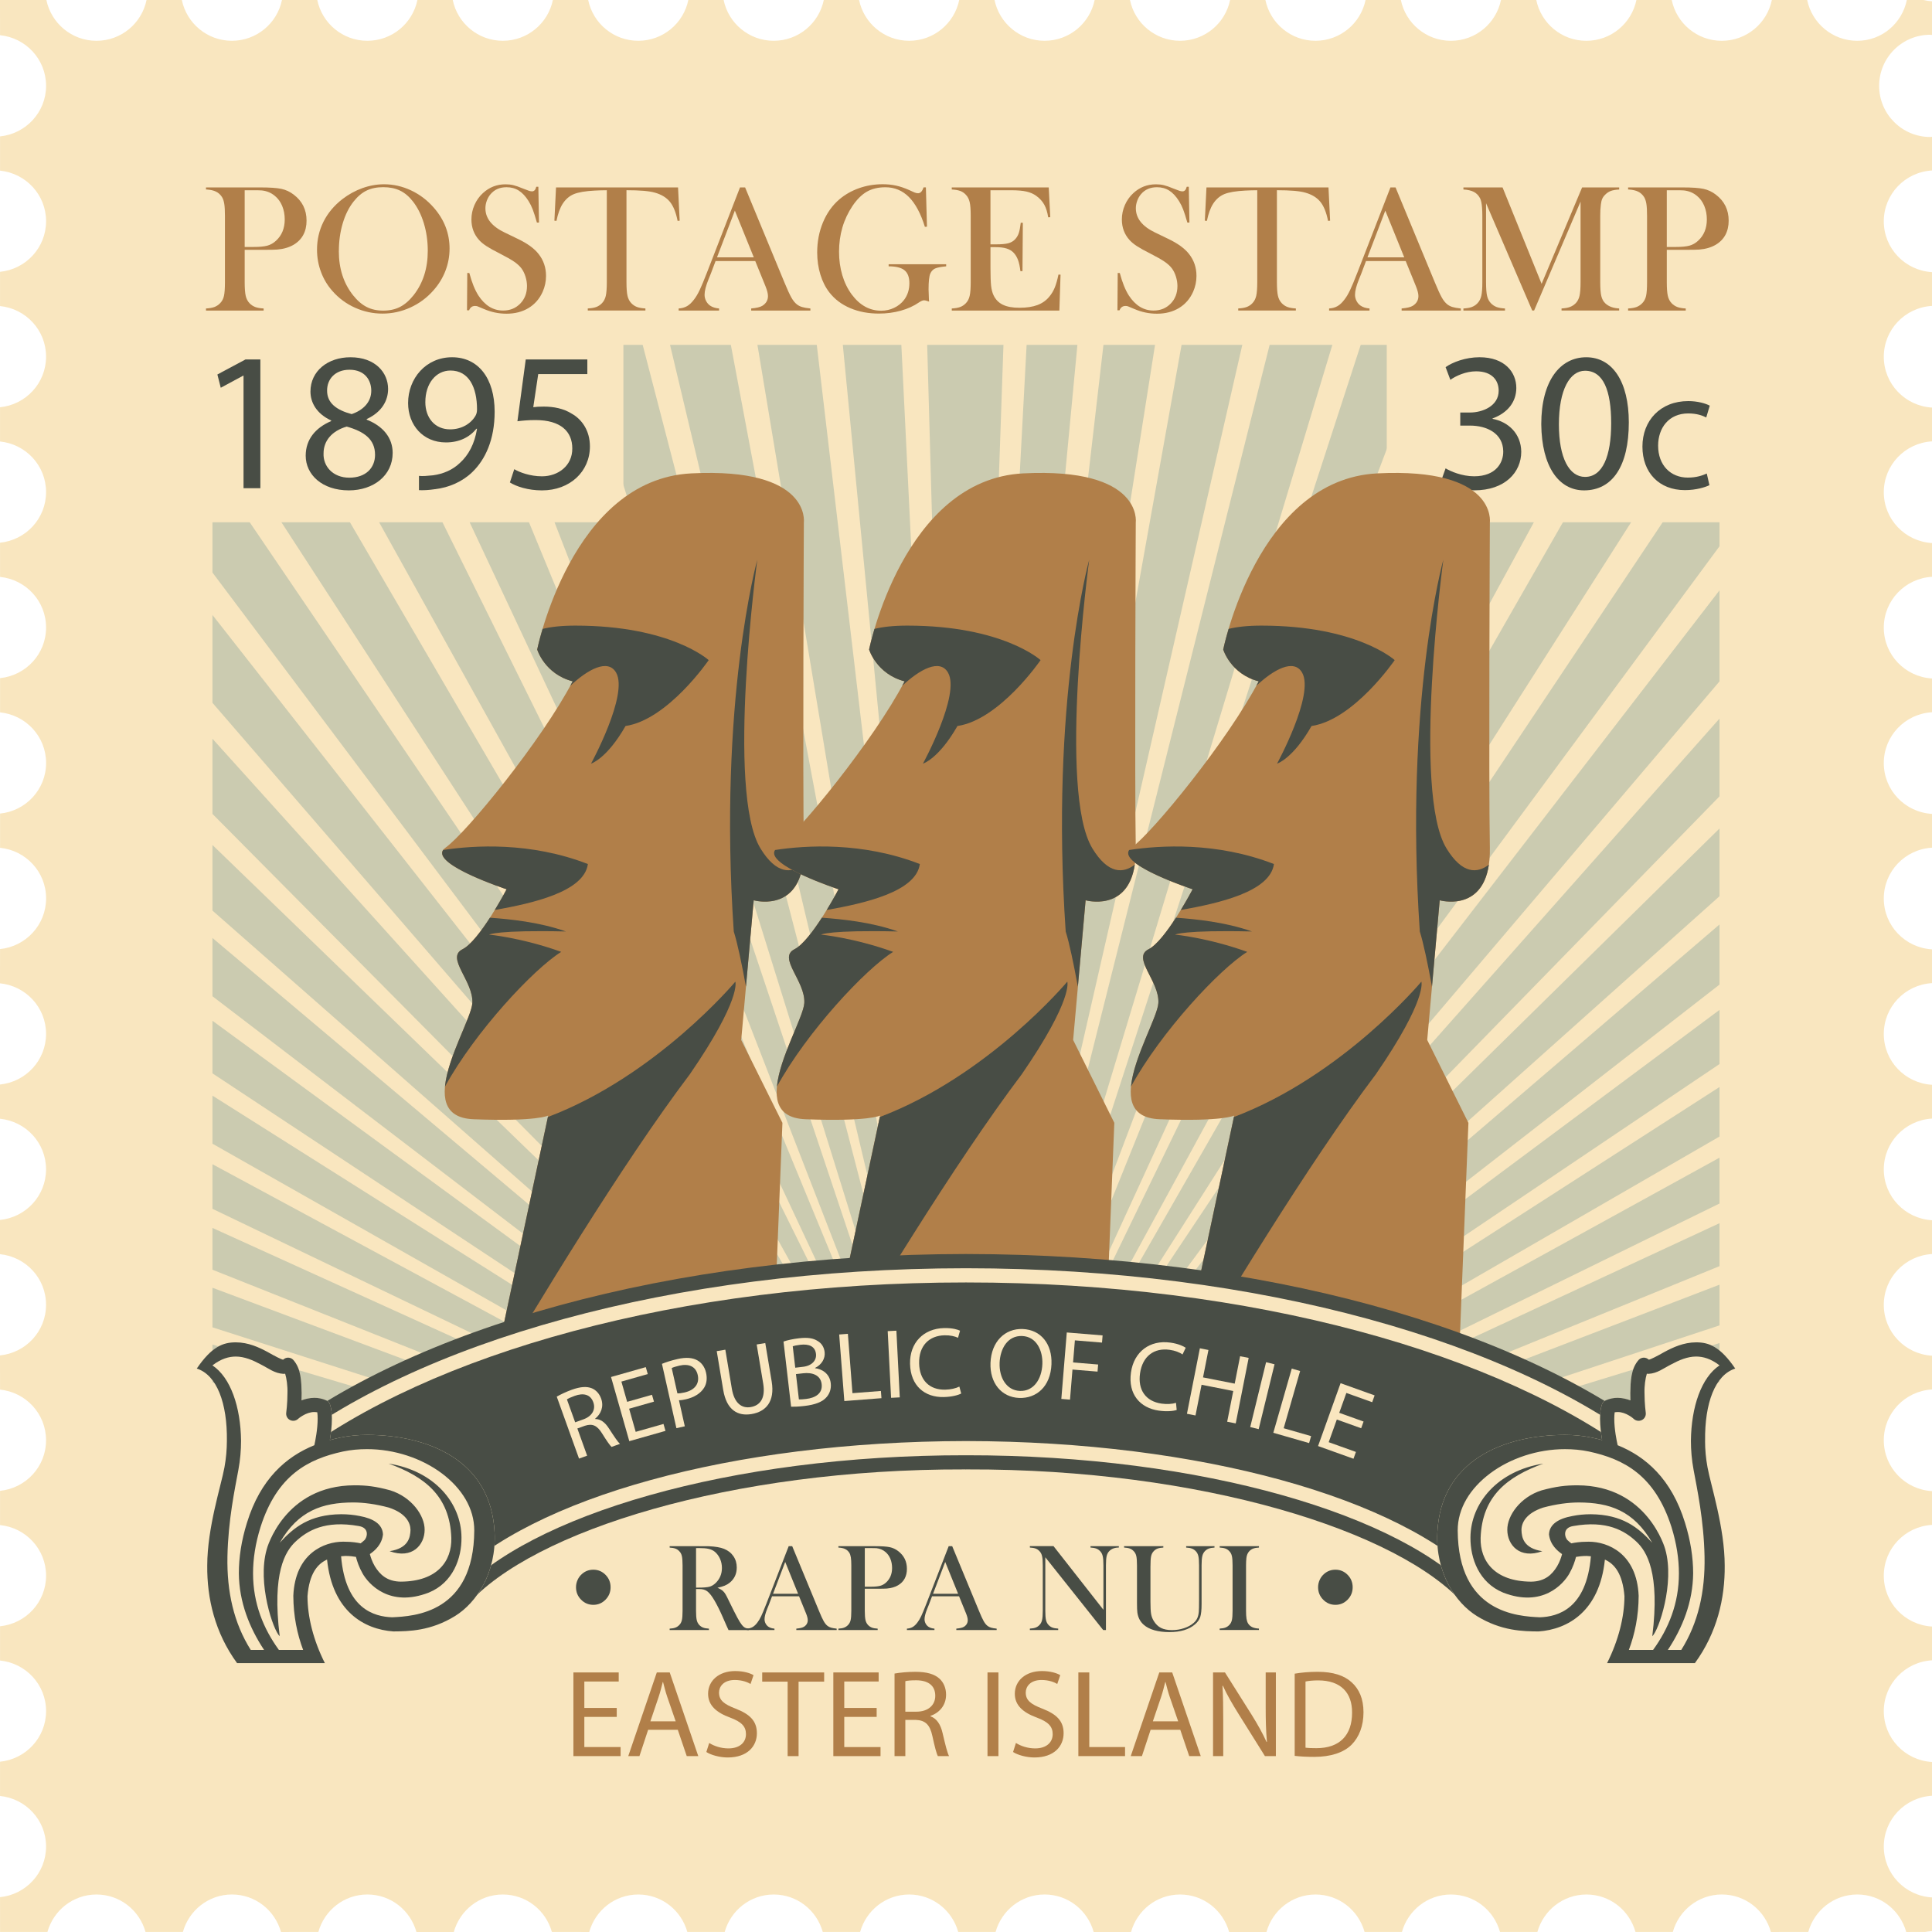 <svg xmlns="http://www.w3.org/2000/svg" width="1080" height="1080" viewBox="0 0 1080 1080"><g id="a"/><g id="b"><g id="c"><g id="d"><path d="M1080 1079.51v-18.84c-15.01-.86-26.95-13.2-26.95-28.42.0-15.22 11.94-27.54 26.95-28.42v-18.87c-15-.87-26.95-13.21-26.95-28.42.0-15.22 11.94-27.54 26.95-28.42v-18.88c-15-.86-26.95-13.19-26.95-28.41.0-15.22 11.94-27.55 26.95-28.41v-18.88c-15-.87-26.95-13.2-26.95-28.42.0-15.22 11.94-27.55 26.95-28.4v-18.88c-15-.87-26.95-13.21-26.95-28.42.0-15.22 11.95-27.55 26.95-28.41v-18.89c-15-.87-26.95-13.2-26.95-28.42.0-15.22 11.95-27.54 26.95-28.41v-18.89c-15-.87-26.95-13.2-26.95-28.42.0-15.22 11.94-27.55 26.95-28.41v-18.88c-15-.87-26.95-13.21-26.95-28.42s11.94-27.55 26.95-28.41v-18.9c-15.01-.86-26.96-13.19-26.95-28.42.0-15.21 11.94-27.54 26.95-28.4v-18.88c-15-.87-26.95-13.21-26.95-28.42.0-15.22 11.95-27.55 26.95-28.41v-18.87c-15-.88-26.95-13.21-26.95-28.43.0-15.22 11.95-27.55 26.95-28.41v-18.89c-15-.87-26.95-13.2-26.95-28.42.0-15.21 11.94-27.55 26.95-28.41v-18.88c-15-.88-26.95-13.2-26.95-28.42.0-15.22 11.94-27.54 26.95-28.41v-18.83c-.34.02-.65.11-.99.11-15.77.0-28.56-12.81-28.56-28.58s12.78-28.57 28.56-28.57c.34.0.65.09.99.1V.71c-1.65-.09-3.26-.35-4.82-.7h-9.24c-2.68 12.97-13.94 22.8-27.73 22.8s-25.31-9.79-27.99-22.81h-19.74c-2.67 13.02-14.18 22.81-27.99 22.81s-25.31-9.79-27.98-22.81h-19.74c-2.67 13.02-14.19 22.81-28 22.81s-25.31-9.79-27.98-22.81h-19.73c-2.67 13.02-14.18 22.81-27.99 22.81S785.76 13.02 783.09.0h-19.74c-2.66 13.01-14.2 22.8-27.98 22.8s-25.32-9.79-28-22.81h-19.73c-2.67 13.02-14.19 22.81-27.98 22.81s-25.32-9.79-28-22.81h-19.74c-2.66 13.02-14.18 22.81-27.98 22.81s-25.31-9.79-27.99-22.81h-19.73c-2.67 13.02-14.19 22.81-27.99 22.81s-25.32-9.79-28-22.81h-19.72c-2.67 13.02-14.19 22.81-27.99 22.81S407.18 13.02 404.51.0h-19.73c-2.67 13.01-14.19 22.8-27.99 22.8S331.47 13.02 328.8.0h-19.74c-2.66 13.01-14.19 22.8-27.98 22.8s-25.32-9.79-28-22.81h-19.74c-2.67 13.02-14.18 22.81-27.98 22.81s-25.32-9.79-28-22.81h-19.73c-2.67 13.02-14.19 22.81-27.99 22.81S104.33 13.02 101.65.0H81.92c-2.66 13.02-14.19 22.81-27.99 22.81S28.61 13.02 25.93.0H0L.02 19.68c14.42 1.45 25.72 13.48 25.74 28.28.0 14.8-11.32 26.84-25.74 28.29v19.14c14.42 1.46 25.74 13.48 25.74 28.28-.02 14.8-11.32 26.84-25.75 28.28v19.14c14.44 1.45 25.75 13.49 25.74 28.28.0 14.8-11.3 26.85-25.74 28.29v19.14c14.43 1.44 25.75 13.48 25.74 28.28.0 14.8-11.3 26.84-25.74 28.29l.02 19.13c14.42 1.45 25.72 13.48 25.72 28.29.02 14.8-11.3 26.83-25.72 28.29v19.14c14.42 1.46 25.72 13.48 25.74 28.27.0 14.81-11.32 26.85-25.74 28.3v19.14c14.42 1.45 25.74 13.47 25.74 28.28S14.43 529.09.02 530.54L0 549.68c14.44 1.45 25.75 13.48 25.75 28.28-.02 14.8-11.32 26.84-25.75 28.29v19.14c14.44 1.45 25.75 13.48 25.74 28.28.0 14.8-11.3 26.84-25.74 28.29v19.14c14.43 1.44 25.74 13.48 25.74 28.29.02 14.8-11.3 26.84-25.74 28.3l.02 19.12c14.42 1.46 25.72 13.49 25.72 28.29.02 14.8-11.3 26.83-25.72 28.29v19.14c14.42 1.45 25.72 13.48 25.74 28.28.0 14.8-11.32 26.84-25.74 28.29v19.15c14.42 1.45 25.74 13.47 25.74 28.28-.02 14.79-11.32 26.84-25.75 28.29v19.14c14.44 1.45 25.75 13.48 25.74 28.28.0 14.8-11.3 26.86-25.74 28.29l.02 19.44H26.52c3.36-12.04 14.31-20.93 27.42-20.93s24.06 8.89 27.41 20.93h20.89c3.36-12.04 14.3-20.93 27.42-20.94 13.11.0 24.05 8.9 27.41 20.96l20.9-.02c3.35-12.04 14.3-20.94 27.41-20.94 13.1.0 24.04 8.9 27.4 20.96h20.9c3.35-12.06 14.31-20.96 27.41-20.95 13.11.0 24.06 8.89 27.41 20.93l20.89.02c3.36-12.06 14.3-20.95 27.42-20.95s24.05 8.89 27.41 20.93h20.89c3.36-12.04 14.31-20.93 27.41-20.93s24.05 8.89 27.41 20.93h20.89c3.36-12.04 14.31-20.93 27.42-20.93 13.11.0 24.06 8.89 27.41 20.93h20.89c3.36-12.04 14.3-20.93 27.41-20.94 13.11.0 24.06 8.9 27.42 20.96h20.89c3.36-12.06 14.3-20.95 27.42-20.95s24.05 8.89 27.41 20.95h20.88c3.35-12.06 14.31-20.95 27.42-20.95s24.06 8.89 27.41 20.93h20.89c3.37-12.04 14.31-20.94 27.42-20.93 13.12.0 24.04 8.89 27.41 20.93h20.89c3.36-12.04 14.31-20.93 27.43-20.93s24.04 8.89 27.41 20.93h20.87c3.37-12.04 14.3-20.93 27.42-20.94 13.13.0 24.05 8.9 27.41 20.96l20.89-.02c3.36-12.04 14.31-20.94 27.42-20.94s23.97 8.9 27.33 20.96l10.64-.02c1.24-.24 2.51-.39 3.82-.47z" fill="#f9e6bf"/><path d="M721.73 145.01l-181.17 721.46h.63L759.23 145.01h-37.49zm-52.65.0-129.42 721.46h.62L705.39 145.01h-36.3zm-46.71.0-83.57 721.46h.58l113.83-721.46h-30.84zm153.81.0-234.65 721.46h.67L815.36 145.01h-39.17zm-466.96.0 224.63 721.46h.55L346.84 145.01h-37.61zm523.95.0-290.63 721.46h.72L874.5 145.01h-41.32zm-256.74.0-38.49 721.46h.56l68.3-721.46h-30.37zm-160.97.0 120.05 721.46h.52L450.95 145.01h-35.48zm-52.26.0 171.48 721.46h.54L399.57 145.01h-36.36zm153.77.0 20.14 721.46h.55l24.93-721.46h-45.62zm-50.45.0 69.8 721.46h.52l-35.32-721.46h-35zm426.86.0-349.75 721.46h.77L937.51 145.01H893.4zM118.77 772.82l379.79 93.66h6.18l-385.97-114.88v21.22zm0-30.83 388.24 124.49h3.97L118.77 719.86v22.13zm431.6 124.49 410.85-421.32v-43.47l-412.06 464.79h1.21zm-1.75.0 412.6-485.59v-50.89L547.56 866.48h1.06zM118.77 709.78l393.76 156.7h2.79L118.77 686.42v23.35zm428.3 156.7L961.22 305.36v-61.05l-415.1 622.17h.96zM957.8 145.01l-412.98 721.46h.85L961.22 214.39v-69.38h-3.42zm-363.96 721.46 367.38-93.89v-21.79l-377.1 115.68h9.72zm-13.23.0 380.61-125.57v-22.76l-386.84 148.32h6.23zm-8.62.0 389.23-158.69v-24.01l-393.59 182.71h4.36zM118.77 675.74l397.67 190.74h2.09L118.77 650.81v24.93zm436.05 190.74 406.4-316.09v-33.61l-408.07 349.7h1.67zm-2.39.0 408.79-365.49v-37.87l-410.2 403.37h1.41zm5.29.0 403.5-271.67v-30.28L555.71 866.48h2.01zm8.17.0 395.33-193.71v-25.63l-398.58 219.35h3.25zm-4.58.0 399.91-231.15v-27.69L558.79 866.48h2.52zM118.77 320.06l410.44 546.42h.69L118.77 261.31v58.76zm0-87.5 411.49 633.92h.65L118.77 160.28v72.29zm134.17-87.55 280.1 721.46h.56L292.22 145.01h-39.29zM118.77 392.89l409.29 473.58h.77L118.77 343.78v49.11zm74.81-247.88 338.55 721.46h.6L235.08 145.01h-41.5zm-63.31.0 400.96 721.46h.62L174.56 145.01h-44.29zm-11.5 309.97 408.05 411.49h.85l-408.9-453.5v42.02zm0 145.03 403.02 266.46h1.33L118.77 570.62v29.4zm0-43.1 404.99 309.56h1.12L118.77 524.34v32.59zm0 82.43 400.68 227.13h1.64L118.77 612.47v26.88zm0-130.31 406.62 357.44h.96L118.77 472.36v36.68z" fill="#cbcbb0"/><path d="M101.08 77.41h877.84V192.8H101.08z" fill="#f9e6bf"/><g><path d="M101.61 186.69h246.87v105.27H101.61z" fill="#f9e6bf"/><path d="M775.21 186.69h203.19v105.27H775.21z" fill="#f9e6bf"/></g><g><g><path d="M808.11 261.82c2.77 1.66 9.08 4.43 15.94 4.43 12.4.0 16.38-7.86 16.27-13.95-.11-10.08-9.19-14.39-18.6-14.39h-5.42v-7.31h5.42c7.09.0 16.05-3.65 16.05-12.18.0-5.75-3.65-10.85-12.62-10.85-5.76.0-11.3 2.55-14.39 4.76l-2.66-7.09c3.87-2.77 11.18-5.54 18.93-5.54 14.17.0 20.6 8.41 20.6 17.16.0 7.53-4.54 13.84-13.29 17.05v.22c8.86 1.66 15.94 8.31 16.05 18.38.0 11.51-9.08 21.59-26.24 21.59-8.08.0-15.17-2.55-18.71-4.87l2.66-7.42z" fill="#484d45"/><path d="M910.52 236.14c0 24.47-9.19 37.98-25.02 37.98-14.06.0-23.69-13.18-23.92-36.98.0-24.25 10.52-37.43 25.13-37.43s23.81 13.51 23.81 36.43zm-39.09 1.11c0 18.71 5.76 29.34 14.61 29.34 9.85.0 14.62-11.62 14.62-30s-4.43-29.34-14.62-29.34c-8.41.0-14.61 10.41-14.61 30.01z" fill="#484d45"/><path d="M955.58 271.22c-2.26 1.09-7.29 2.76-13.7 2.76-14.39.0-23.75-9.76-23.75-24.34s10.05-25.43 25.62-25.43c5.12.0 9.66 1.28 12.02 2.56l-1.97 6.6c-2.07-1.08-5.32-2.26-10.05-2.26-10.94.0-16.85 8.18-16.85 18.03.0 11.04 7.1 17.84 16.56 17.84 4.93.0 8.18-1.18 10.64-2.27l1.48 6.5z" fill="#484d45"/></g><g><path d="M136.13 210.01h-.22l-12.51 6.75-1.88-7.42 15.72-8.41h8.3v71.97h-9.41v-62.89z" fill="#484d45"/><path d="M185.07 235.03c-8.08-3.76-11.52-9.96-11.52-16.16.0-11.4 9.63-19.16 22.37-19.16 13.95.0 21.03 8.64 21.03 17.72.0 6.09-3.1 12.73-11.96 16.83v.33c8.97 3.54 14.51 9.97 14.51 18.6.0 12.62-10.74 20.93-24.47 20.93-15.06.0-24.14-8.86-24.14-19.38.0-9.08 5.42-15.61 14.28-19.37l-.11-.33zm24.58 19.15c0-8.63-6.09-12.95-15.83-15.72-8.41 2.43-12.95 8.08-12.95 14.95-.33 7.2 5.2 13.62 14.39 13.62s14.4-5.42 14.4-12.84zm-26.8-35.98c-.11 7.2 5.43 11.07 13.73 13.29 6.2-2.1 10.96-6.53 10.96-13.07.0-5.75-3.43-11.73-12.18-11.73-8.09.0-12.51 5.31-12.51 11.52z" fill="#484d45"/><path d="M234.22 266.03c2.1.22 4.54.0 7.86-.33 5.65-.77 10.96-2.99 15.06-6.97 4.76-4.32 8.19-10.63 9.52-19.05h-.33c-3.99 4.87-9.74 7.64-17.05 7.64-12.84.0-21.15-9.74-21.15-22.03.0-13.62 9.86-25.58 24.58-25.58s23.8 11.85 23.8 30.45c0 15.72-5.31 26.8-12.4 33.66-5.53 5.42-13.17 8.75-20.93 9.63-3.54.55-6.64.66-8.97.55v-7.97zm3.54-41.3c0 8.97 5.42 15.28 13.84 15.28 6.53.0 11.62-3.21 14.17-7.53.56-1 .89-1.99.89-3.65.0-12.29-4.54-21.7-14.83-21.7-8.19.0-14.06 7.31-14.06 17.61z" fill="#484d45"/><path d="M328.33 209.13h-27.46l-2.77 18.49c1.66-.22 3.21-.33 5.87-.33 5.65.0 11.07 1.11 15.5 3.88 5.65 3.1 10.3 9.41 10.3 18.38.0 14.06-11.18 24.58-26.8 24.58-7.86.0-14.4-2.21-17.94-4.43l2.44-7.42c2.99 1.77 8.86 3.98 15.5 3.98 9.08.0 17.05-5.98 16.94-15.61.0-9.3-6.31-15.83-20.59-15.83-4.21.0-7.42.33-10.08.66l4.65-34.54h34.43v8.2z" fill="#484d45"/></g></g><g><path d="M344.76 959.75h-18.11v16.87h20.27v5.06h-26.38V934.9h25.33v5.07h-19.22v14.78h18.11v5z" fill="#b17f49"/><path d="M362.31 966.97l-4.86 14.71h-6.25l15.96-46.78h7.22l15.96 46.78h-6.45l-5-14.71H362.3zm15.41-4.72-4.65-13.47c-1.04-3.05-1.73-5.83-2.43-8.53h-.14c-.7 2.71-1.39 5.62-2.36 8.47l-4.58 13.53h14.16z" fill="#b17f49"/><path d="M396.45 974.32c2.71 1.73 6.59 3.05 10.76 3.05 6.18.0 9.79-3.26 9.79-7.98.0-4.3-2.5-6.87-8.82-9.23-7.63-2.78-12.35-6.8-12.35-13.33.0-7.29 6.04-12.7 15.13-12.7 4.72.0 8.26 1.11 10.27 2.29l-1.67 4.93c-1.46-.9-4.58-2.22-8.81-2.22-6.39.0-8.81 3.82-8.81 7.01.0 4.38 2.84 6.53 9.3 9.02 7.91 3.06 11.87 6.87 11.87 13.74.0 7.22-5.27 13.54-16.31 13.54-4.51.0-9.44-1.39-11.94-3.06l1.6-5.06z" fill="#b17f49"/><path d="M440.31 940.04h-14.23v-5.13h34.63v5.13h-14.3v41.64h-6.11v-41.64z" fill="#b17f49"/><path d="M490.06 959.75h-18.11v16.87h20.27v5.06h-26.38V934.9h25.33v5.07h-19.22v14.78h18.11v5z" fill="#b17f49"/><path d="M500.05 935.53c3.05-.56 7.5-.97 11.59-.97 6.46.0 10.69 1.25 13.54 3.82 2.29 2.08 3.68 5.27 3.68 8.95.0 6.11-3.89 10.2-8.74 11.87v.21c3.54 1.25 5.69 4.58 6.8 9.44 1.53 6.53 2.64 11.04 3.61 12.84h-6.25c-.77-1.39-1.8-5.34-3.06-11.18-1.39-6.45-3.96-8.88-9.44-9.09h-5.69v20.27h-6.04v-46.15zm6.04 21.31h6.18c6.45.0 10.55-3.54 10.55-8.88.0-6.04-4.37-8.67-10.76-8.67-2.91.0-4.93.21-5.97.49v17.07z" fill="#b17f49"/><path d="M558.13 934.9v46.78h-6.11V934.9h6.11z" fill="#b17f49"/><path d="M567.91 974.32c2.71 1.73 6.59 3.05 10.76 3.05 6.18.0 9.79-3.26 9.79-7.98.0-4.3-2.5-6.87-8.82-9.23-7.63-2.78-12.35-6.8-12.35-13.33.0-7.29 6.04-12.7 15.13-12.7 4.72.0 8.26 1.11 10.27 2.29l-1.67 4.93c-1.46-.9-4.58-2.22-8.81-2.22-6.39.0-8.81 3.82-8.81 7.01.0 4.38 2.84 6.53 9.3 9.02 7.91 3.06 11.87 6.87 11.87 13.74.0 7.22-5.27 13.54-16.31 13.54-4.51.0-9.44-1.39-11.94-3.06l1.6-5.06z" fill="#b17f49"/><path d="M602.81 934.9h6.11v41.71h19.99v5.06h-26.1v-46.78z" fill="#b17f49"/><path d="M643.2 966.97l-4.86 14.71h-6.25l15.96-46.78h7.22l15.96 46.78h-6.45l-5-14.71h-16.59zm15.41-4.72-4.65-13.47c-1.04-3.05-1.73-5.83-2.43-8.53h-.14c-.7 2.71-1.39 5.62-2.36 8.47l-4.58 13.53h14.16z" fill="#b17f49"/><path d="M678.1 981.68V934.9h6.66l14.92 23.67c3.4 5.48 6.18 10.41 8.33 15.2l.21-.07c-.55-6.25-.69-11.94-.69-19.23v-19.57h5.69v46.78h-6.11l-14.85-23.74c-3.26-5.21-6.38-10.55-8.67-15.62l-.21.07c.35 5.9.42 11.52.42 19.3v19.99h-5.69z" fill="#b17f49"/><path d="M723.75 935.59c3.68-.63 8.05-1.04 12.84-1.04 8.68.0 14.85 2.08 18.95 5.83 4.23 3.82 6.66 9.23 6.66 16.8s-2.43 13.89-6.73 18.19c-4.44 4.37-11.66 6.73-20.76 6.73-4.37.0-7.91-.21-10.97-.56v-45.95zm6.04 41.37c1.53.21 3.75.28 6.11.28 12.98.0 19.92-7.22 19.92-19.85.07-11.04-6.18-18.04-18.95-18.04-3.12.0-5.48.28-7.08.63v36.99z" fill="#b17f49"/></g><g><g><path d="M437.38 627.68l-23.04-46.34 6.98-78.08s28.72 8.21 28.04-29.39c-.69-37.61.0-181.89.0-181.89.0.0 4.1-30.77-62.91-27.36-67.01 3.42-86.15 98.47-86.15 98.47.0.0 4.11 13.68 19.83 17.78-17.09 32.82-59.48 84.79-71.12 93-11.61 8.2 34.19 23.25 34.19 23.25.0.0-15.03 28.72-24.62 33.5-9.58 4.79 6.16 17.78 5.47 30.08-.69 12.31-34.86 63.59.69 64.96 35.55 1.37 41.71-2.05 41.71-2.05l-31.46 147.69h156.66l5.73-143.63z" fill="#b17f49"/><path d="M320.12 380.87c-.43.83-.89 1.68-1.35 2.53 9.74-9.18 21.08-15.4 25.65-7.38 7.01 12.28-14.03 50.86-14.03 50.86.0.0 8.77-2.63 19.29-21.04 23.68-3.5 46.48-36.83 46.48-36.83.0.0-21.06-19.29-74.53-19.29-7.76.0-13.75.69-18.34 1.85-2.1 7.04-3 11.52-3 11.52.0.0 4.11 13.68 19.83 17.78zm104.97 93.36c-19.29-31.56-1.76-161.33-1.76-161.33.0.0-21.91 78.92-13.15 207.81 2.05 6.43 4.49 18.12 6.82 30.85l4.32-48.29s23.53 6.72 27.49-19.91c-6.41 4.88-14.79 5.5-23.72-9.12zm-141.9 22.88s-2.74 5.22-6.61 11.58c21.21-3.75 49.95-10.18 52.05-25.69-32.13-12.5-63.85-10.45-80.92-7.85-5.81 8.39 35.47 21.96 35.47 21.96zm30.54 34.99c-21.92-7.89-40.33-9.65-40.33-9.65.0.0 4.38-2.63 42.96-1.75-15.02-5.33-31.65-6.91-42.49-7.7-4.84 7.5-10.7 15.31-15.3 17.61-9.58 4.79 6.16 17.78 5.47 30.08-.42 7.65-13.76 30.31-15.3 46.73 16.8-30.62 49.35-65.55 64.98-75.32zm-7.46 92.31-31.28 146.89h.42c23.24-39.41 72.19-120.52 110.22-170.8 28.94-42.09 25.43-51.74 25.43-51.74.0.0-43.95 52.59-104.79 75.65z" fill="#484d45"/></g><g><path d="M622.92 627.68l-23.03-46.34 6.99-78.08s28.7 8.21 28.02-29.39c-.68-37.61.0-181.89.0-181.89.0.0 4.11-30.77-62.9-27.36-67 3.42-86.16 98.47-86.16 98.47.0.0 4.11 13.68 19.83 17.78-17.1 32.82-59.48 84.79-71.11 93-11.62 8.2 34.19 23.25 34.19 23.25.0.0-15.05 28.72-24.62 33.5-9.57 4.79 6.16 17.78 5.48 30.08-.69 12.31-34.88 63.59.67 64.96 35.55 1.37 41.7-2.05 41.7-2.05l-31.45 147.69h156.64l5.74-143.63z" fill="#b17f49"/><path d="M505.67 380.87c-.43.83-.89 1.68-1.35 2.53 9.74-9.18 21.06-15.4 25.64-7.38 7.02 12.28-14.03 50.86-14.03 50.86.0.0 8.77-2.63 19.29-21.04 23.67-3.5 46.47-36.83 46.47-36.83.0.0-21.03-19.29-74.52-19.29-7.75.0-13.74.69-18.34 1.85-2.09 7.04-3 11.52-3 11.52.0.0 4.11 13.68 19.83 17.78zm104.97 93.36c-19.29-31.56-1.76-161.33-1.76-161.33.0.0-21.93 78.92-13.15 207.81 2.04 6.43 4.47 18.12 6.81 30.85l4.32-48.29s23.53 6.72 27.49-19.91c-6.42 4.88-14.78 5.5-23.72-9.12zm-141.89 22.88s-2.74 5.22-6.61 11.58c21.21-3.75 49.95-10.18 52.06-25.69-32.15-12.5-63.86-10.45-80.93-7.85-5.8 8.39 35.48 21.96 35.48 21.96zm30.54 34.99c-21.92-7.89-40.33-9.65-40.33-9.65.0.0 4.38-2.63 42.96-1.75-15.02-5.33-31.65-6.91-42.49-7.7-4.85 7.5-10.71 15.31-15.3 17.61-9.57 4.79 6.16 17.78 5.48 30.08-.44 7.65-13.77 30.31-15.31 46.73 16.79-30.62 49.35-65.55 64.98-75.32zm-7.46 92.31-31.28 146.89h.42c23.24-39.41 72.19-120.52 110.22-170.8 28.94-42.09 25.43-51.74 25.43-51.74.0.0-43.95 52.59-104.79 75.65z" fill="#484d45"/></g><g><path d="M820.85 627.68l-23.03-46.34 6.99-78.08s28.71 8.21 28.03-29.39c-.69-37.61.0-181.89.0-181.89.0.0 4.11-30.77-62.91-27.36-67 3.42-86.15 98.47-86.15 98.47.0.0 4.1 13.68 19.83 17.78-17.1 32.82-59.49 84.79-71.11 93-11.62 8.2 34.19 23.25 34.19 23.25.0.0-15.05 28.72-24.61 33.5-9.58 4.79 6.15 17.78 5.46 30.08-.69 12.31-34.88 63.59.67 64.96 35.57 1.37 41.72-2.05 41.72-2.05L658.48 771.3h156.65l5.73-143.63z" fill="#b17f49"/><path d="M703.61 380.87c-.44.83-.89 1.68-1.35 2.53 9.74-9.18 21.06-15.4 25.64-7.38 7.02 12.28-14.02 50.86-14.02 50.86.0.0 8.78-2.63 19.28-21.04 23.68-3.5 46.48-36.83 46.48-36.83.0.0-21.05-19.29-74.52-19.29-7.75.0-13.75.69-18.33 1.85-2.09 7.04-3 11.52-3 11.52.0.0 4.1 13.68 19.83 17.78zm104.97 93.36c-19.3-31.56-1.75-161.33-1.75-161.33.0.0-21.92 78.92-13.15 207.81 2.04 6.43 4.47 18.12 6.81 30.85l4.32-48.29s23.53 6.72 27.49-19.91c-6.42 4.88-14.79 5.5-23.72-9.12zm-141.89 22.88s-2.74 5.22-6.61 11.58c21.21-3.75 49.94-10.18 52.06-25.69-32.15-12.5-63.86-10.45-80.93-7.85-5.82 8.39 35.48 21.96 35.48 21.96zm30.53 34.99c-21.92-7.89-40.34-9.65-40.34-9.65.0.0 4.39-2.63 42.97-1.75-15.03-5.33-31.65-6.91-42.49-7.7-4.84 7.5-10.7 15.31-15.29 17.61-9.58 4.79 6.15 17.78 5.46 30.08-.43 7.65-13.76 30.31-15.3 46.73 16.79-30.62 49.35-65.55 64.98-75.32zm-7.46 92.31-31.28 146.89h.43c23.24-39.41 72.18-120.52 110.21-170.8 28.95-42.09 25.43-51.74 25.43-51.74.0.0-43.94 52.59-104.79 75.65z" fill="#484d45"/></g></g><g><g><path d="M150.34 814.3h779.31v115.4H150.34z" fill="#f9e6bf"/><g><path d="M259.02 899.56l2.2-2.44c36.46-41.49 147.64-76.05 277.89-75.71q.24.0.24-.03l.4.05.44-.02h.63c130.23-.35 241.44 34.21 277.9 75.69l2.21 2.45h12.59l108.45-84.05-11.78-9.43-4.2 5.25h0l4.17-5.28c-80.26-63.8-224.74-104.89-390.18-105.04-165.48.15-309.96 41.23-390.2 105.04l-3.94 3.14-7.9 6.29 108.43 84.07h12.65z" fill="#484d45"/><path d="M925.21 812.27C847.35 750.18 704.1 709 539.98 708.96c-164.09.04-307.36 41.21-385.23 103.31l-3.95 3.14 102.06 79.12 2.5-2.72c40.13-44.79 152.55-78.46 284.62-78.31 132.06-.15 244.52 33.52 284.66 78.31l2.46 2.7 102.05-79.1-3.93-3.14zm-97.22 71.53c-45.41-46.49-157.01-78.07-288.01-78.24-130.97.17-242.59 31.73-288.02 78.24l-88.29-68.41c76.43-58.72 216.36-98.55 376.31-98.49 159.94-.06 299.87 39.77 376.29 98.48l-88.28 68.42z" fill="#f9e6bf"/><g><path d="M953.16 805.43c-.27-21.04 5.56-36.79 16.85-40.4-8.37-12.22-14.62-14.66-21.85-14.65-7.06.02-12.97 2.83-17.64 5.32-4.2 2.39-7.91 4.3-8.84 4.37-.7-.7-1.68-1.1-2.68-1.14-1.07.0-2.11.39-2.87 1.15-4.58 5.02-4.61 12.2-4.78 18.69.0 1.41.02 2.77.07 4.05-2.03-.79-4.43-1.38-7.11-1.44-2.14.0-4.46.41-6.72 1.42-1.01.46-1.79 1.33-2.13 2.39-.85 2.53-1.01 5.18-1.03 7.88.02 4.23.6 8.6 1.17 11.94-1.91-.51-3.8-.97-5.71-1.36-4.97-1.05-10.05-1.54-15.06-1.54-34.12.09-69.42 14.1-71.34 54.6-1.08 22.42 10.07 39.21 22.07 46.65 13.66 8.44 25.99 8.55 34.49 8.63 16.42-1.15 34.15-11.3 37.09-40.17 5.4 2.43 9.91 7.85 10.94 20.45-.02 11.55-3.32 24.7-9.72 37.43h49.09c12.39-16.99 16.85-36.19 16.67-54.54.0-21.17-7.8-44.97-9.59-54.83-.97-5.17-1.39-10.15-1.39-14.89zm-748.02-3.32c-5.02.0-10.08.5-15.07 1.54-1.89.39-3.8.85-5.69 1.36.57-3.34 1.15-7.71 1.15-11.94.0-2.7-.2-5.34-1.02-7.88-.35-1.06-1.1-1.93-2.13-2.39-2.27-1.01-4.56-1.42-6.71-1.42-2.7.06-5.12.64-7.13 1.44.05-1.28.09-2.63.09-4.05-.2-6.49-.21-13.68-4.79-18.69-.76-.77-1.79-1.16-2.88-1.15-1 .03-1.97.43-2.67 1.14-.93-.07-4.63-1.98-8.83-4.37-4.67-2.49-10.56-5.3-17.64-5.32-7.23.0-13.48 2.43-21.82 14.65 11.24 3.6 17.1 19.36 16.83 40.4-.02 4.75-.42 9.72-1.37 14.89-1.78 9.86-9.61 33.66-9.61 54.83-.18 18.35 4.27 37.55 16.67 54.54h49.08c-6.41-12.73-9.71-25.87-9.71-37.43 1.01-12.6 5.53-18.02 10.94-20.45 2.95 28.87 20.65 39.02 37.08 40.17 8.51-.08 20.85-.19 34.5-8.63 12.01-7.43 23.13-24.22 22.07-46.65-1.93-40.5-37.25-54.51-71.34-54.6z" fill="#f9e6bf"/><path d="M953.16 805.43c-.27-21.04 5.56-36.79 16.85-40.4-8.37-12.22-14.62-14.66-21.85-14.65-7.06.02-12.97 2.83-17.64 5.32-4.2 2.39-7.91 4.3-8.84 4.37-.7-.7-1.68-1.1-2.68-1.14-1.07.0-2.11.39-2.87 1.15-4.58 5.02-4.61 12.2-4.78 18.69.0 1.41.02 2.77.07 4.05-2.03-.79-4.43-1.38-7.11-1.44-2.14.0-4.46.41-6.72 1.42-1.01.46-1.79 1.33-2.13 2.39-.85 2.53-1.01 5.18-1.03 7.88.02 4.23.6 8.6 1.17 11.94-1.91-.51-3.8-.97-5.71-1.36-4.97-1.05-10.05-1.54-15.06-1.54-34.12.09-69.42 14.1-71.34 54.6-1.08 22.42 10.07 39.21 22.07 46.65 13.66 8.44 25.99 8.55 34.49 8.63 16.42-1.15 34.15-11.3 37.09-40.17 5.4 2.43 9.91 7.85 10.94 20.45-.02 11.55-3.32 24.7-9.72 37.43h49.09c12.39-16.99 16.85-36.19 16.67-54.54.0-21.17-7.8-44.97-9.59-54.83-.97-5.17-1.39-10.15-1.39-14.89zm-42.62 116.9c3.32-8.86 5.44-18.87 5.48-30.3-1.04-23.65-17.23-30.21-27.89-30.21-.42.0-.8.02-1.18.03-3.67.0-6.7.49-8.56.89-.58-.42-1.3-.97-1.98-1.63-1.63-1.31-3.3-7 2.97-8.03 18.85-3.34 28.81 2.53 35.48 8.81 5.62 5.31 13.17 17.27 8.78 52.77 3.53-3.09 12.63-29.57 7.27-48.5v-.02c-.07-.41-9.88-35.75-49.12-35.84-6.6.0-11.73.58-19.99 2.81-11.91 3.73-19.28 14.09-19.21 22.07.0 8.29 6.78 16.59 19.59 11.95-10.37-1.61-11.59-7.47-11.67-11.95.05-4.08 2.65-9.28 12.04-12.41 7.49-2.02 14.18-2.86 20.02-2.88 17.06.07 30.62 4.47 41.01 22.5-7.8-8.48-16.63-15.77-34.31-15.92-3.67.0-7.17.35-10.32 1-7.72 1.41-12.85 4.59-13.05 10.28.63 5.75 4.65 9.17 7.3 11-.45 1.75-1.26 4.25-2.77 6.82-2.75 4.54-6.73 8.51-14.54 8.59-20.6-.14-28.51-11.7-28.22-24.39.81-23.63 15.16-34.38 35.07-41.6-25.59 4-40.61 22.05-40.75 41.27-.11 11.63 4.76 25.27 18.27 30.83 21.92 8.51 33.68-4.72 37.04-10.68 2.03-3.58 3.12-7 3.7-9.27 1.46-.26 3.53-.53 5.96-.53.77.06 1.57.11 2.36.18-2.48 29.48-18.52 33.75-28.49 34.11-12.46-.56-45.7-2.4-45.97-48.53-.03-12.34 6.95-23.55 18.16-31.94 11.17-8.37 26.44-13.54 41.82-13.52 4.48.0 9.01.39 13.44 1.33 19.34 4.2 36.78 13.11 46.07 42.16 2.91 9.35 4.17 17.99 4.17 25.94.02 16.9-5.87 31.03-14.45 42.81h-13.53zm29.29.0h-7.5c8.23-12.43 13.99-26.81 14.15-42.81.0-8.82-1.42-18.25-4.56-28.31-7.52-24.47-21.93-36.98-37.64-43.32-.53-2.24-1.91-9.07-1.89-14.82.0-1.33.08-2.55.22-3.59.58-.09 1.14-.15 1.72-.15 2.22-.02 4.54.89 6.29 1.93 1.75 1 2.68 1.95 2.68 1.95 1.23 1.1 3.04 1.36 4.56.58 1.5-.74 2.33-2.37 2.13-4.04.0.0-.7-5.18-.7-10.98-.13-3.98.49-8.28 1.3-10.85.32.05.64.08.97.06 4.92-.25 8.32-3.1 12.74-5.32 4.31-2.32 9.01-4.35 13.88-4.35 3.86.03 8.11 1.14 13.05 4.94-10.17 6.78-15.79 23.15-16 42.17.0 5.22.46 10.69 1.51 16.32 1.89 10.21 5.73 28.19 6.11 48.33.38 19.69-3.54 37.16-13.01 52.25zm-734.69-120.22c-5.02.0-10.08.5-15.07 1.54-1.89.39-3.8.85-5.69 1.36.57-3.34 1.15-7.71 1.15-11.94.0-2.7-.2-5.34-1.02-7.88-.35-1.06-1.1-1.93-2.13-2.39-2.27-1.01-4.56-1.42-6.71-1.42-2.7.06-5.12.64-7.13 1.44.05-1.28.09-2.63.09-4.05-.2-6.49-.21-13.68-4.79-18.69-.76-.77-1.79-1.16-2.88-1.15-1 .03-1.97.43-2.67 1.14-.93-.07-4.63-1.98-8.83-4.37-4.67-2.49-10.56-5.3-17.64-5.32-7.23.0-13.48 2.43-21.82 14.65 11.24 3.6 17.1 19.36 16.83 40.4-.02 4.75-.42 9.72-1.37 14.89-1.78 9.86-9.61 33.66-9.61 54.83-.18 18.35 4.27 37.55 16.67 54.54h49.08c-6.41-12.73-9.71-25.87-9.71-37.43 1.01-12.6 5.53-18.02 10.94-20.45 2.95 28.87 20.65 39.02 37.08 40.17 8.51-.08 20.85-.19 34.5-8.63 12.01-7.43 23.13-24.22 22.07-46.65-1.93-40.5-37.25-54.51-71.34-54.6zm-64.97 120.22c-9.5-15.1-13.41-32.57-13.03-52.25.38-20.14 4.21-38.12 6.1-48.33 1.05-5.63 1.51-11.11 1.51-16.32-.23-19.02-5.84-35.39-16-42.17 4.96-3.8 9.17-4.91 13.05-4.94 4.87.0 9.55 2.03 13.87 4.35 4.44 2.22 7.8 5.07 12.76 5.32.33.01.63-.01.98-.06.79 2.56 1.42 6.87 1.28 10.85.0 5.8-.69 10.96-.69 10.96-.22 1.69.61 3.32 2.11 4.05 1.49.78 3.32.52 4.54-.64.0.0.96-.89 2.69-1.89 1.77-1.04 4.09-1.94 6.32-1.93.56.0 1.12.06 1.7.15.15 1.04.21 2.26.21 3.59.02 5.76-1.35 12.59-1.85 14.82-15.71 6.34-30.13 18.85-37.66 43.32-3.15 10.06-4.54 19.49-4.54 28.31.15 16 5.88 30.38 14.11 42.81h-7.46zm78.98-18.26c-9.98-.37-26.02-4.63-28.48-34.11.79-.07 1.58-.12 2.36-.18 2.41.0 4.51.27 5.95.53.57 2.28 1.67 5.69 3.7 9.27 3.37 5.96 15.1 19.19 37.03 10.68 13.54-5.56 18.4-19.19 18.26-30.83-.11-19.21-15.11-37.27-40.73-41.27 19.91 7.22 34.27 17.97 35.05 41.6.31 12.68-7.57 24.25-28.2 24.39-7.84-.08-11.76-4.05-14.56-8.59-1.52-2.57-2.31-5.07-2.78-6.82 2.66-1.82 6.71-5.24 7.33-11-.24-5.7-5.33-8.87-13.05-10.28-3.17-.65-6.68-1-10.34-1-17.66.15-26.51 7.44-34.29 15.92 10.39-18.03 23.95-22.43 41.01-22.5 5.82.02 12.5.86 19.99 2.88 9.41 3.13 11.98 8.33 12.07 12.41-.13 4.48-1.32 10.34-11.69 11.95 12.79 4.64 19.59-3.66 19.59-11.95.05-7.97-7.28-18.34-19.23-22.07-8.22-2.23-13.37-2.81-19.97-2.81-39.27.09-49.05 35.43-49.1 35.84v.02c-5.38 18.93 3.73 45.41 7.28 48.5-4.4-35.5 3.13-47.45 8.76-52.77 6.65-6.28 16.62-12.15 35.46-8.81 6.31 1.03 4.61 6.72 2.99 8.03-.71.65-1.41 1.21-1.98 1.63-1.84-.4-4.91-.89-8.56-.89-.38.0-.78-.03-1.17-.03-10.67.0-26.85 6.56-27.89 30.21.05 11.43 2.16 21.44 5.49 30.3h-13.55c-8.58-11.78-14.45-25.91-14.45-42.81.0-7.96 1.26-16.59 4.2-25.94 9.28-29.06 26.71-37.97 46.04-42.16 4.42-.94 8.96-1.33 13.45-1.33 15.38-.03 30.65 5.15 41.82 13.52 11.21 8.39 18.18 19.6 18.15 31.94-.24 46.13-33.5 47.97-45.96 48.53z" fill="#484d45"/></g><g><path d="M311.24 780.72c2.14-1.24 5.36-2.75 8.43-3.86 4.85-1.74 8.36-1.94 11.19-.79 2.28.95 4.18 2.96 5.17 5.73 1.65 4.58-.16 8.7-3.36 11.27l.06.16c2.99-.02 5.51 1.9 7.65 5.25 2.91 4.48 4.96 7.57 6.17 8.66l-4.69 1.69c-.95-.84-2.8-3.52-5.31-7.56-2.78-4.47-5.36-5.6-9.54-4.28l-4.27 1.54 5.47 15.2-4.53 1.63-12.46-34.63zm10.28 14.36 4.63-1.67c4.84-1.74 6.96-5.5 5.52-9.51-1.63-4.53-5.62-5.33-10.41-3.61-2.19.79-3.64 1.49-4.35 1.98l4.61 12.81z" fill="#f9e6bf"/><path d="M365.57 783.52l-13.89 3.96 3.68 12.93 15.54-4.42 1.11 3.88-20.23 5.75-10.21-35.87 19.43-5.52 1.1 3.88-14.74 4.2 3.22 11.33 13.89-3.95 1.09 3.83z" fill="#f9e6bf"/><path d="M370.03 762.4c2.18-.89 5.08-1.88 8.86-2.72 4.65-1.05 8.29-.73 10.89.73 2.33 1.29 4.17 3.66 4.9 6.9.74 3.3.35 6.11-1.06 8.41-1.94 3.21-5.64 5.46-10.23 6.49-1.41.32-2.71.55-3.85.52l3.27 14.58-4.7 1.05-8.08-35.97zm8.64 16.5c1.09.04 2.41-.14 3.97-.5 5.67-1.27 8.5-4.85 7.4-9.77-1.09-4.86-5.07-6.41-10.2-5.25-2.05.46-3.58.97-4.35 1.37l3.18 14.15z" fill="#f9e6bf"/><path d="M405.47 754.49l3.64 21.83c1.37 8.19 5.61 11.07 10.52 10.25 5.4-.9 8.35-5.09 7-13.17l-3.64-21.83 4.8-.8 3.59 21.5c1.88 11.3-3.3 16.88-11.27 18.2-7.53 1.26-13.92-2.05-15.83-13.51l-3.62-21.67 4.8-.8z" fill="#f9e6bf"/><path d="M437.99 749.94c2.03-.74 5.35-1.46 8.65-1.84 4.79-.56 7.96-.09 10.43 1.52 2.09 1.21 3.56 3.27 3.9 6.18.42 3.63-1.63 7.05-5.32 8.87l.02.17c3.62.41 8.08 2.85 8.72 8.35.37 3.19-.61 5.81-2.32 7.8-2.25 2.66-6.31 4.25-12.36 4.95-3.3.39-5.85.46-7.48.43l-4.24-36.41zm6.55 14.62 4.35-.51c5-.58 7.66-3.62 7.25-7.2-.5-4.29-3.95-5.67-8.79-5.11-2.2.26-3.45.57-4.2.83l1.4 11.99zm2.06 17.71c1.01.05 2.34-.05 4.04-.25 4.95-.58 9.3-2.92 8.67-8.31-.58-5.01-5.18-6.65-10.4-6.04l-3.96.46 1.64 14.14z" fill="#f9e6bf"/><path d="M469.11 745.99l4.86-.38 2.56 33.18 15.9-1.23.31 4.03-20.76 1.61-2.87-37.21z" fill="#f9e6bf"/><path d="M501.09 743.86l1.89 37.28-4.86.25-1.89-37.28 4.87-.25z" fill="#f9e6bf"/><path d="M537.33 778.98c-1.7.92-5.28 1.89-9.82 1.98-10.52.23-18.52-6.24-18.79-18.54-.26-11.73 7.49-19.77 19.06-20.02 4.6-.1 7.61.83 8.89 1.47l-1.13 3.96c-1.79-.85-4.41-1.45-7.51-1.39-8.74.19-14.44 5.9-14.23 15.7.2 9.19 5.58 14.89 14.61 14.69 2.99-.06 5.96-.74 7.88-1.72l1.03 3.85z" fill="#f9e6bf"/><path d="M587.79 762.49c-.49 12.77-8.56 19.33-18.07 18.97-9.9-.39-16.46-8.34-16.03-19.62.46-11.83 8.06-19.3 18.01-18.91 10.23.4 16.51 8.45 16.08 19.57zm-29-.57c-.31 8.02 3.73 15.32 11.36 15.62 7.63.29 12.22-6.57 12.54-15.03.29-7.47-3.28-15.36-11.31-15.67-8.02-.31-12.29 6.95-12.6 15.08z" fill="#f9e6bf"/><path d="M596.34 744.86l20.02 1.64-.33 4.02-15.16-1.25-1.02 12.35 14.01 1.15-.33 3.97-14.01-1.15-1.38 16.82-4.85-.4 3.05-37.17z" fill="#f9e6bf"/><path d="M657.79 788.17c-1.82.64-5.51 1.01-10.01.38-10.42-1.48-17.28-9.15-15.56-21.33 1.64-11.63 10.59-18.31 22.05-16.69 4.55.64 7.37 2.05 8.54 2.89l-1.76 3.72c-1.63-1.13-4.12-2.15-7.19-2.58-8.66-1.23-15.2 3.5-16.58 13.21-1.29 9.1 3.11 15.6 12.05 16.86 2.96.42 6.01.23 8.06-.43l.39 3.97z" fill="#f9e6bf"/><path d="M675.52 754.65l-3.02 15.32 17.71 3.49 3.02-15.32 4.78.94-7.23 36.61-4.78-.94 3.39-17.17-17.71-3.49-3.39 17.16-4.78-.94 7.23-36.61 4.78.95z" fill="#f9e6bf"/><path d="M712.48 762.64l-8.87 36.26-4.73-1.16 8.87-36.26 4.74 1.16z" fill="#f9e6bf"/><path d="M722.09 765.05l4.69 1.35-9.19 31.99 15.33 4.41-1.12 3.89-20.01-5.75 10.31-35.87z" fill="#f9e6bf"/><path d="M760.9 798.4l-13.61-4.88-4.54 12.67 15.22 5.45-1.36 3.81-19.81-7.1 12.59-35.14 19.03 6.82-1.36 3.81-14.44-5.17-3.98 11.1 13.61 4.88-1.35 3.76z" fill="#f9e6bf"/></g></g></g><g><path d="M331.66 877.47c2.68.0 4.96.96 6.84 2.87 1.88 1.91 2.82 4.23 2.82 6.95s-.95 5.01-2.83 6.94c-1.89 1.92-4.16 2.88-6.82 2.88s-4.94-.96-6.83-2.88c-1.9-1.92-2.85-4.25-2.85-6.97.0-1.42.3-2.79.9-4.11.59-1.32 1.44-2.44 2.54-3.38 1.78-1.54 3.87-2.3 6.25-2.3z" fill="#484d45"/><path d="M389.09 888.25v12.16c0 2.34.13 4.07.39 5.21.26 1.13.75 2.06 1.46 2.8.62.64 1.33 1.12 2.14 1.43s1.88.5 3.21.57v.79h-21.95v-.79c1.33-.07 2.4-.26 3.21-.57.81-.31 1.53-.79 2.15-1.43.73-.73 1.22-1.66 1.48-2.78.25-1.12.38-2.86.38-5.22v-25.31c0-2.36-.13-4.1-.38-5.22-.25-1.12-.74-2.05-1.48-2.78-.62-.66-1.34-1.15-2.16-1.44-.83-.3-1.89-.48-3.2-.55v-.79h16.56c2.77.0 4.59.01 5.46.03 3.55.16 6.33.64 8.35 1.44 2.27.92 4.02 2.28 5.27 4.11 1.25 1.82 1.87 3.93 1.87 6.33.0 3.58-1.35 6.44-4.06 8.59-.82.64-1.73 1.17-2.73 1.58-1 .41-2.33.8-4 1.17 1.37.57 2.39 1.17 3.06 1.79.53.48 1.01 1.08 1.44 1.8.43.72 1.09 2 1.96 3.83 2.04 4.19 3.58 7.25 4.62 9.19 1.04 1.94 1.92 3.34 2.63 4.21.57.71 1.13 1.2 1.67 1.48.54.28 1.28.46 2.21.55v.79h-11.4c-.57-1.26-.94-2.06-1.1-2.4l-2.4-5.46c-1.44-3.28-2.9-6.17-4.36-8.69-1.47-2.5-2.8-4.2-4.02-5.12-.62-.46-1.28-.78-1.99-.98-.71-.19-1.58-.29-2.61-.29h-1.68zm0-.76h1.31c2.84.0 4.87-.16 6.1-.48 1.22-.32 2.37-.99 3.45-1.99 2.4-2.29 3.61-5.13 3.61-8.52.0-1.81-.35-3.51-1.05-5.1-.7-1.59-1.67-2.9-2.9-3.94-.96-.78-2.11-1.32-3.43-1.63-1.33-.31-3.22-.46-5.67-.46h-1.41v22.12z" fill="#484d45"/><path d="M467.72 911.2h-22.57v-.79c2.04-.18 3.46-.53 4.26-1.03 1.42-.9 2.13-2.13 2.13-3.71.0-.94-.32-2.2-.96-3.78l-.59-1.44-3.3-8.11h-15.11l-1.79 4.74-.86 2.13c-1.03 2.52-1.54 4.5-1.54 5.94.0.85.19 1.64.57 2.37.38.73.89 1.33 1.53 1.79.9.62 2.04.99 3.44 1.1v.79h-15.39v-.79c1.21-.07 2.28-.37 3.19-.89.92-.53 1.81-1.37 2.68-2.54.73-.94 1.45-2.14 2.14-3.62.7-1.48 1.62-3.69 2.77-6.65l12.57-32.39h1.96l14.94 36.1c1.12 2.73 2.01 4.68 2.68 5.84.66 1.17 1.39 2.05 2.16 2.64.55.41 1.18.73 1.89.95.71.22 1.77.41 3.19.57v.79zm-21.57-20.27-7.21-17.8-6.8 17.8h14.01z" fill="#484d45"/><path d="M483.42 888.08v12.33c0 2.34.13 4.07.39 5.21.26 1.13.75 2.06 1.46 2.8.62.64 1.33 1.12 2.14 1.43s1.88.5 3.21.57v.79h-21.95v-.79c1.33-.07 2.4-.26 3.21-.57.81-.31 1.53-.79 2.15-1.43.73-.73 1.22-1.66 1.48-2.78.25-1.12.38-2.86.38-5.22v-25.31c0-1.97-.09-3.48-.26-4.55-.17-1.07-.46-1.93-.88-2.59-.6-.92-1.35-1.6-2.27-2.04-.92-.45-2.1-.72-3.57-.81h-.24v-.79h20.71c3.62.0 6.29.18 8.01.55 1.72.37 3.29 1.1 4.7 2.2 3.25 2.48 4.88 5.77 4.88 9.9s-1.65 7.26-4.95 9.2c-1.71 1.01-3.8 1.61-6.25 1.82-.78.07-2.66.11-5.63.11h-6.73zm0-1.1h3.37c2.26.0 4.01-.17 5.24-.5 1.22-.33 2.32-.95 3.28-1.84 2.24-2.04 3.37-4.75 3.37-8.14.0-1.87-.33-3.6-.98-5.17-.65-1.57-1.59-2.85-2.8-3.83-1.4-1.17-3.06-1.85-4.98-2.06-.53-.05-1.73-.07-3.61-.07h-2.88v21.61z" fill="#484d45"/><path d="M557.16 911.2h-22.57v-.79c2.04-.18 3.46-.53 4.26-1.03 1.42-.9 2.13-2.13 2.13-3.71.0-.94-.32-2.2-.96-3.78l-.59-1.44-3.3-8.11h-15.11l-1.79 4.74-.86 2.13c-1.03 2.52-1.54 4.5-1.54 5.94.0.85.19 1.64.57 2.37.38.73.89 1.33 1.53 1.79.9.62 2.04.99 3.44 1.1v.79h-15.39v-.79c1.21-.07 2.28-.37 3.19-.89.92-.53 1.81-1.37 2.68-2.54.73-.94 1.45-2.14 2.14-3.62.7-1.48 1.62-3.69 2.77-6.65l12.57-32.39h1.96l14.94 36.1c1.12 2.73 2.01 4.68 2.68 5.84.66 1.17 1.39 2.05 2.16 2.64.55.41 1.18.73 1.89.95.71.22 1.77.41 3.19.57v.79zm-21.57-20.27-7.21-17.8-6.8 17.8h14.01z" fill="#484d45"/><path d="M584.33 870.53v29.88c0 2.36.13 4.1.39 5.22.26 1.13.75 2.05 1.46 2.78.64.67 1.37 1.15 2.18 1.44.81.3 1.87.48 3.18.55v.79h-15.84v-.79c1.31-.07 2.36-.25 3.18-.55.81-.3 1.54-.78 2.18-1.44.71-.73 1.2-1.66 1.46-2.8.26-1.14.4-2.87.4-5.21v-25.35c0-2.31-.13-4.04-.4-5.17-.26-1.14-.75-2.07-1.46-2.8-.62-.66-1.34-1.15-2.15-1.44-.81-.3-1.88-.48-3.21-.55v-.79h13.23l27.89 35.58v-24.8c0-2.36-.13-4.1-.4-5.22-.26-1.12-.75-2.05-1.46-2.78-.64-.66-1.37-1.15-2.18-1.44-.82-.3-1.87-.48-3.18-.55v-.79h15.84v.79c-2.29.0-4.08.67-5.36 1.99-.71.73-1.2 1.67-1.46 2.8-.26 1.13-.39 2.86-.39 5.17v36.14h-1.55l-32.35-40.67z" fill="#484d45"/><path d="M650.31 864.31v.79c-1.31.07-2.37.25-3.19.55-.82.3-1.54.78-2.16 1.44-.76.78-1.25 1.74-1.49 2.89-.24 1.15-.36 3.11-.36 5.91v19.44c0 3.16.12 5.44.36 6.85.24 1.41.73 2.71 1.46 3.9 1.1 1.81 2.45 3.12 4.07 3.94 1.61.81 3.65 1.22 6.1 1.22s4.66-.36 6.82-1.08c2.16-.72 3.97-1.72 5.41-3.01.9-.8 1.55-1.67 1.97-2.61.43-.94.71-2.13.84-3.57.09-.94.14-3.16.14-6.67v-19.2c0-2.36-.13-4.1-.39-5.22-.26-1.12-.75-2.05-1.46-2.78-.64-.66-1.37-1.15-2.18-1.44-.81-.3-1.87-.48-3.18-.55v-.79h15.84v.79c-1.31.07-2.37.25-3.18.55-.81.3-1.54.78-2.18 1.44-.71.73-1.2 1.67-1.46 2.8-.26 1.13-.4 2.87-.4 5.2v21.67c0 3.21-.25 5.57-.74 7.09-.49 1.52-1.47 2.91-2.94 4.17-3.34 2.89-8.12 4.33-14.33 4.33s-11.26-1.36-14.32-4.09c-1.99-1.74-3.18-4.03-3.57-6.87-.14-1.01-.21-2.83-.21-5.46v-20.85c0-2.36-.13-4.1-.38-5.22-.25-1.12-.75-2.05-1.48-2.78-.62-.66-1.33-1.15-2.15-1.44-.81-.3-1.88-.48-3.21-.55v-.79h21.95z" fill="#484d45"/><path d="M703.76 864.31v.79c-1.31.07-2.36.25-3.18.55-.82.3-1.54.78-2.18 1.44-.9.92-1.45 2.19-1.65 3.81-.14 1.21-.21 2.61-.21 4.19v25.31c0 1.9.09 3.4.27 4.5.18 1.1.48 1.98.89 2.64.6.92 1.36 1.6 2.3 2.04.94.45 2.19.72 3.75.81v.79H681.8v-.79c1.33-.07 2.4-.26 3.21-.57.81-.31 1.53-.79 2.15-1.43.73-.73 1.22-1.66 1.48-2.78.25-1.12.38-2.86.38-5.22v-25.31c0-2.36-.13-4.1-.38-5.22-.25-1.12-.74-2.05-1.48-2.78-.62-.66-1.34-1.15-2.16-1.44-.83-.3-1.89-.48-3.2-.55v-.79h21.95z" fill="#484d45"/><path d="M746.49 877.47c2.68.0 4.96.96 6.84 2.87 1.88 1.91 2.82 4.23 2.82 6.95s-.95 5.01-2.83 6.94c-1.89 1.92-4.16 2.88-6.82 2.88s-4.94-.96-6.83-2.88c-1.9-1.92-2.85-4.25-2.85-6.97.0-1.42.3-2.79.9-4.11.59-1.32 1.44-2.44 2.54-3.38 1.78-1.54 3.87-2.3 6.25-2.3z" fill="#484d45"/></g></g><g><path d="M136.78 139.67v18.1c0 3.43.19 5.97.58 7.64.39 1.67 1.1 3.03 2.14 4.11.91.94 1.96 1.64 3.15 2.09 1.19.45 2.76.73 4.72.83v1.16h-32.22v-1.16c1.95-.1 3.52-.38 4.72-.83 1.19-.45 2.24-1.15 3.15-2.09 1.08-1.08 1.8-2.44 2.17-4.08.37-1.64.55-4.2.55-7.67v-37.16c0-2.89-.12-5.12-.38-6.68-.25-1.57-.68-2.83-1.29-3.81-.88-1.35-1.98-2.34-3.33-3-1.34-.66-3.09-1.05-5.24-1.19h-.35v-1.16h30.4c5.31.0 9.22.27 11.74.81 2.52.54 4.82 1.61 6.91 3.23 4.78 3.63 7.16 8.47 7.16 14.52s-2.42 10.66-7.26 13.51c-2.52 1.48-5.58 2.37-9.17 2.67-1.15.1-3.9.15-8.27.15h-9.88zm0-1.61h4.94c3.33.0 5.89-.24 7.69-.73 1.8-.49 3.4-1.39 4.82-2.7 3.29-2.99 4.94-6.98 4.94-11.95.0-2.75-.48-5.28-1.44-7.59-.96-2.3-2.33-4.18-4.11-5.62-2.05-1.71-4.49-2.72-7.31-3.02-.78-.07-2.54-.1-5.29-.1h-4.24v31.71z" fill="#b17f49"/><path d="M177.21 139.64c0-5.65 1.21-10.89 3.63-15.72 2.42-4.83 5.95-9.04 10.59-12.64 3.46-2.65 7.19-4.7 11.19-6.13 4-1.43 8.03-2.14 12.1-2.14 5.17.0 10.18 1.14 15.02 3.4 4.84 2.27 9.07 5.47 12.7 9.61 5.91 6.73 8.87 14.38 8.87 22.95.0 4.31-.78 8.46-2.32 12.46-1.54 4-3.8 7.65-6.75 10.95-3.63 4.11-7.93 7.29-12.88 9.54-4.96 2.25-10.14 3.38-15.55 3.38s-10.45-1.1-15.32-3.28c-4.88-2.18-9.08-5.28-12.6-9.28-2.79-3.12-4.94-6.68-6.43-10.67-1.49-3.98-2.24-8.13-2.24-12.43zm12.2.76c0 9.75 2.66 17.98 7.97 24.67 2.38 2.99 4.91 5.17 7.59 6.53 2.67 1.36 5.76 2.04 9.25 2.04s6.63-.67 9.3-2.02c2.67-1.35 5.22-3.53 7.64-6.56 5.31-6.73 7.97-15.02 7.97-24.87.0-5.41-.73-10.54-2.19-15.36-1.46-4.83-3.52-8.92-6.17-12.28-2.15-2.76-4.55-4.76-7.19-6.03-2.64-1.26-5.76-1.89-9.35-1.89s-6.65.63-9.25 1.87c-2.6 1.25-5.01 3.26-7.23 6.05-2.66 3.33-4.71 7.42-6.15 12.26-1.45 4.85-2.17 10.04-2.17 15.59z" fill="#b17f49"/><path d="M261.06 173.4l.15-20.82 1.16.05c1.41 5.3 3.09 9.47 5.04 12.52 3.66 5.63 8.27 8.45 13.82 8.45 3.86.0 7.06-1.29 9.58-3.88 2.52-2.58 3.78-5.86 3.78-9.83.0-1.71-.28-3.46-.83-5.24-.55-1.78-1.3-3.31-2.24-4.59-.98-1.31-2.34-2.57-4.11-3.78-1.76-1.21-4.46-2.74-8.09-4.59-3.19-1.61-5.64-2.97-7.34-4.08-1.7-1.11-3.07-2.23-4.11-3.38-2.89-3.16-4.34-7.01-4.34-11.55.0-2.79.56-5.47 1.69-8.06 1.13-2.59 2.7-4.81 4.71-6.65 3.56-3.3 7.78-4.94 12.66-4.94 1.58.0 3.04.16 4.39.48 1.34.32 3.14.95 5.39 1.89 1.68.67 2.82 1.1 3.43 1.29.61.19 1.14.28 1.62.28 1.18.0 1.96-.86 2.37-2.57h1.16l.35 20.02h-1.16c-.91-3.2-1.69-5.64-2.34-7.34-.66-1.7-1.44-3.27-2.34-4.71-1.64-2.62-3.46-4.56-5.43-5.82-1.98-1.26-4.26-1.89-6.85-1.89-3.76.0-6.73 1.28-8.91 3.84-.91 1.05-1.62 2.27-2.14 3.69-.52 1.41-.78 2.83-.78 4.24.0 5.62 3.61 10.14 10.83 13.58l7.1 3.43c5.47 2.59 9.41 5.45 11.83 8.58 2.75 3.5 4.13 7.57 4.13 12.21.0 3.08-.62 6.03-1.86 8.85-1.75 3.92-4.37 6.95-7.87 9.08-3.5 2.13-7.62 3.2-12.35 3.2-4.34.0-8.5-.86-12.5-2.57-2.08-.91-3.33-1.43-3.73-1.56-.4-.13-.86-.2-1.36-.2-1.61.0-2.72.81-3.33 2.42h-1.16z" fill="#b17f49"/><path d="M339.21 106.34c-2.12.0-4.39.07-6.81.2-5.18.27-9.03.93-11.57 1.96-2.54 1.05-4.63 2.84-6.28 5.39-1.51 2.35-2.67 5.55-3.48 9.58l-1.16-.1.91-18.6h68.21l.91 18.6-1.16.1c-.91-4.67-2.33-8.21-4.26-10.61-1.93-2.4-4.75-4.13-8.44-5.17-3.12-.91-8.42-1.36-15.88-1.36v51.42c0 3.43.19 5.97.58 7.64.39 1.67 1.1 3.03 2.14 4.11.94.98 2.01 1.68 3.2 2.12 1.19.44 2.75.71 4.67.81v1.16h-32.22v-1.16c1.95-.1 3.52-.37 4.72-.81 1.19-.44 2.26-1.14 3.2-2.12 1.04-1.08 1.76-2.44 2.14-4.08.38-1.64.58-4.2.58-7.67v-51.42z" fill="#b17f49"/><path d="M453.04 173.6h-33.12v-1.16c2.99-.27 5.07-.77 6.25-1.51 2.08-1.31 3.13-3.12 3.13-5.44.0-1.38-.47-3.23-1.41-5.54l-.86-2.12-4.84-11.9h-22.18l-2.62 6.96-1.26 3.12c-1.51 3.7-2.27 6.61-2.27 8.72.0 1.25.28 2.4.83 3.48.56 1.08 1.3 1.95 2.24 2.62 1.31.91 2.99 1.45 5.04 1.61v1.16h-22.59v-1.16c1.78-.1 3.34-.54 4.69-1.31 1.35-.77 2.65-2.01 3.93-3.73 1.08-1.38 2.12-3.15 3.15-5.32 1.03-2.17 2.38-5.42 4.06-9.75l18.45-47.54h2.87l21.93 52.99c1.64 4 2.96 6.86 3.93 8.57.97 1.72 2.03 3.01 3.17 3.88.81.61 1.73 1.07 2.77 1.39 1.04.32 2.6.6 4.69.83v1.16zm-31.66-29.74-10.59-26.12-9.98 26.12h20.57z" fill="#b17f49"/><path d="M517.58 104.78l.6 21.93-1.16.1c-2.32-7.46-5.29-13.01-8.92-16.66-3.63-3.64-8.02-5.47-13.16-5.47-4 0-7.44.81-10.31 2.44-2.87 1.63-5.55 4.28-8.04 7.94-5.04 7.5-7.56 16.07-7.56 25.71.0 4.61.61 8.95 1.81 13.03 1.21 4.08 2.98 7.69 5.29 10.82 4.51 6.05 10 9.07 16.49 9.07 2.55.0 4.96-.54 7.21-1.61 2.25-1.07 4.1-2.55 5.55-4.44 1.98-2.62 2.97-5.73 2.97-9.33.0-3.33-.9-5.73-2.7-7.21-1.8-1.48-4.76-2.22-8.9-2.22v-1.16h32.16v1.16c-2.96.27-5.03.68-6.23 1.23-1.19.56-2.07 1.51-2.65 2.85-.64 1.48-.96 4.42-.96 8.82.0 1.21.07 3.09.2 5.65l.1 1.16c-1.28-.47-2.22-.71-2.82-.71-.74.0-1.68.39-2.82 1.16-2.92 2.02-6.32 3.56-10.18 4.64-3.87 1.08-7.95 1.61-12.25 1.61-5.91.0-11.25-1.01-16.01-3.03-4.76-2.02-8.61-4.9-11.57-8.67-2.22-2.82-3.93-6.18-5.12-10.08-1.19-3.9-1.79-8.03-1.79-12.4.0-6.01 1.08-11.61 3.23-16.79 2.15-5.17 5.18-9.44 9.08-12.81 3.19-2.72 6.87-4.82 11.04-6.3 4.17-1.48 8.57-2.22 13.21-2.22 2.69.0 5.18.25 7.49.76 2.3.5 4.75 1.33 7.33 2.47l2.98 1.36c.74.3 1.41.45 2.01.45 1.35.0 2.37-1.09 3.08-3.28h1.31z" fill="#b17f49"/><path d="M586.25 104.78l.86 16.64-1.16.05c-.44-2.82-1.16-5.16-2.17-7.01s-2.47-3.48-4.39-4.89c-1.58-1.18-3.45-2.01-5.6-2.49-2.15-.49-5.01-.73-8.57-.73h-11.55v30.25h3.03c3.06.0 5.36-.2 6.91-.61 1.54-.41 2.8-1.13 3.78-2.17.94-.98 1.64-2.13 2.09-3.45.45-1.33.83-3.29 1.13-5.87l1.16.05-.2 27.02h-1.16c-.3-2.59-.75-4.67-1.34-6.25-.59-1.58-1.4-2.93-2.44-4.03-1.01-1.08-2.32-1.86-3.93-2.37-1.61-.51-3.66-.76-6.15-.76h-2.87v11.54c0 4.61.12 7.96.35 10.06.24 2.1.69 3.86 1.36 5.27 1.14 2.42 2.88 4.2 5.22 5.32 2.33 1.13 5.42 1.69 9.25 1.69 4.03.0 7.41-.51 10.13-1.54 2.72-1.03 4.94-2.62 6.66-4.77 1.21-1.45 2.19-3.09 2.95-4.94.76-1.85 1.45-4.29 2.09-7.31l1.16.05-.66 20.07h-60.14v-1.16c1.91-.1 3.47-.37 4.66-.81 1.2-.44 2.26-1.14 3.2-2.12 1.04-1.08 1.76-2.44 2.14-4.11.39-1.67.58-4.21.58-7.64V120.6c0-3.43-.19-5.97-.58-7.64-.39-1.66-1.1-3.03-2.14-4.11-.91-.97-1.96-1.68-3.15-2.12-1.2-.43-2.77-.71-4.72-.81v-1.16h54.2z" fill="#b17f49"/><path d="M624.66 173.4l.15-20.82 1.16.05c1.41 5.3 3.09 9.47 5.04 12.52 3.66 5.63 8.27 8.45 13.82 8.45 3.86.0 7.06-1.29 9.58-3.88 2.52-2.58 3.78-5.86 3.78-9.83.0-1.71-.28-3.46-.83-5.24-.55-1.78-1.3-3.31-2.24-4.59-.98-1.31-2.34-2.57-4.11-3.78-1.76-1.21-4.46-2.74-8.09-4.59-3.19-1.61-5.64-2.97-7.34-4.08-1.7-1.11-3.07-2.23-4.11-3.38-2.89-3.16-4.34-7.01-4.34-11.55.0-2.79.56-5.47 1.69-8.06 1.13-2.59 2.7-4.81 4.71-6.65 3.56-3.3 7.78-4.94 12.66-4.94 1.58.0 3.04.16 4.39.48 1.34.32 3.14.95 5.39 1.89 1.68.67 2.82 1.1 3.43 1.29.61.19 1.14.28 1.62.28 1.18.0 1.96-.86 2.37-2.57h1.16l.35 20.02h-1.16c-.91-3.2-1.69-5.64-2.34-7.34-.66-1.7-1.44-3.27-2.34-4.71-1.65-2.62-3.46-4.56-5.43-5.82-1.98-1.26-4.26-1.89-6.85-1.89-3.76.0-6.73 1.28-8.91 3.84-.91 1.05-1.62 2.27-2.14 3.69-.52 1.41-.78 2.83-.78 4.24.0 5.62 3.61 10.14 10.83 13.58l7.1 3.43c5.47 2.59 9.41 5.45 11.83 8.58 2.75 3.5 4.13 7.57 4.13 12.21.0 3.08-.62 6.03-1.86 8.85-1.75 3.92-4.37 6.95-7.87 9.08-3.5 2.13-7.62 3.2-12.35 3.2-4.34.0-8.5-.86-12.5-2.57-2.08-.91-3.33-1.43-3.73-1.56-.4-.13-.86-.2-1.36-.2-1.61.0-2.72.81-3.33 2.42h-1.16z" fill="#b17f49"/><path d="M702.81 106.34c-2.12.0-4.39.07-6.81.2-5.18.27-9.03.93-11.57 1.96-2.54 1.05-4.63 2.84-6.28 5.39-1.51 2.35-2.67 5.55-3.48 9.58l-1.16-.1.91-18.6h68.21l.91 18.6-1.16.1c-.91-4.67-2.33-8.21-4.26-10.61-1.93-2.4-4.75-4.13-8.44-5.17-3.12-.91-8.42-1.36-15.88-1.36v51.42c0 3.43.19 5.97.58 7.64.39 1.67 1.1 3.03 2.14 4.11.94.98 2.01 1.68 3.2 2.12 1.19.44 2.75.71 4.67.81v1.16h-32.22v-1.16c1.95-.1 3.52-.37 4.72-.81 1.19-.44 2.26-1.14 3.2-2.12 1.04-1.08 1.75-2.44 2.14-4.08.38-1.64.58-4.2.58-7.67v-51.42z" fill="#b17f49"/><path d="M816.64 173.6h-33.12v-1.16c2.99-.27 5.07-.77 6.25-1.51 2.08-1.31 3.13-3.12 3.13-5.44.0-1.38-.47-3.23-1.41-5.54l-.86-2.12-4.84-11.9h-22.18l-2.62 6.96-1.26 3.12c-1.51 3.7-2.27 6.61-2.27 8.72.0 1.25.28 2.4.83 3.48.56 1.08 1.3 1.95 2.24 2.62 1.31.91 2.99 1.45 5.04 1.61v1.16h-22.59v-1.16c1.78-.1 3.34-.54 4.69-1.31 1.35-.77 2.65-2.01 3.93-3.73 1.08-1.38 2.12-3.15 3.15-5.32 1.03-2.17 2.38-5.42 4.06-9.75l18.45-47.54h2.87l21.93 52.99c1.64 4 2.96 6.86 3.93 8.57.97 1.72 2.03 3.01 3.17 3.88.81.61 1.73 1.07 2.77 1.39 1.04.32 2.6.6 4.69.83v1.16zm-31.66-29.74-10.59-26.12-9.98 26.12h20.57z" fill="#b17f49"/><path d="M905.13 105.94c-1.91.1-3.45.36-4.61.78-1.16.42-2.23 1.12-3.2 2.09-.74.71-1.3 1.49-1.67 2.34s-.62 1.94-.76 3.25c-.24 1.74-.35 3.82-.35 6.2v37.16c0 3.46.2 6.03.6 7.72.41 1.68 1.13 3.03 2.17 4.03 1.85 1.78 4.45 2.76 7.81 2.92v1.16h-32.21v-1.16c1.95-.1 3.52-.38 4.71-.83 1.19-.45 2.26-1.15 3.2-2.09 1.04-1.08 1.75-2.44 2.14-4.11s.58-4.21.58-7.64v-45.07l-25.96 60.9h-1.06l-25.81-59.99v44.16c0 3.46.19 6.02.58 7.67.39 1.64 1.1 3.01 2.14 4.08.94.98 2.01 1.68 3.2 2.12 1.19.44 2.75.71 4.67.81v1.16h-23.24v-1.16c1.91-.1 3.47-.37 4.66-.81 1.2-.44 2.26-1.14 3.2-2.12 1.04-1.08 1.75-2.44 2.14-4.11.39-1.67.58-4.21.58-7.64v-37.16c0-1.55-.05-3.01-.15-4.39-.17-2.49-.56-4.3-1.16-5.44-.84-1.58-1.99-2.75-3.45-3.5-1.46-.76-3.4-1.21-5.82-1.34v-1.16h21.88l21.83 53.89 22.64-53.89h20.72v1.16z" fill="#b17f49"/><path d="M931.75 139.67v18.1c0 3.43.19 5.97.58 7.64.39 1.67 1.1 3.03 2.14 4.11.91.94 1.96 1.64 3.15 2.09 1.19.45 2.76.73 4.72.83v1.16h-32.22v-1.16c1.95-.1 3.52-.38 4.72-.83 1.19-.45 2.24-1.15 3.15-2.09 1.08-1.08 1.8-2.44 2.17-4.08s.55-4.2.55-7.67v-37.16c0-2.89-.12-5.12-.38-6.68-.25-1.57-.68-2.83-1.29-3.81-.88-1.35-1.98-2.34-3.33-3-1.34-.66-3.09-1.05-5.24-1.19h-.35v-1.16h30.4c5.31.0 9.22.27 11.74.81 2.52.54 4.82 1.61 6.91 3.23 4.78 3.63 7.16 8.47 7.16 14.52s-2.42 10.66-7.26 13.51c-2.52 1.48-5.58 2.37-9.17 2.67-1.15.1-3.9.15-8.27.15h-9.88zm0-1.61h4.94c3.33.0 5.89-.24 7.69-.73 1.8-.49 3.4-1.39 4.82-2.7 3.29-2.99 4.94-6.98 4.94-11.95.0-2.75-.48-5.28-1.44-7.59-.96-2.3-2.33-4.18-4.11-5.62-2.05-1.71-4.49-2.72-7.31-3.02-.78-.07-2.54-.1-5.29-.1h-4.24v31.71z" fill="#b17f49"/></g></g></g></g></svg>